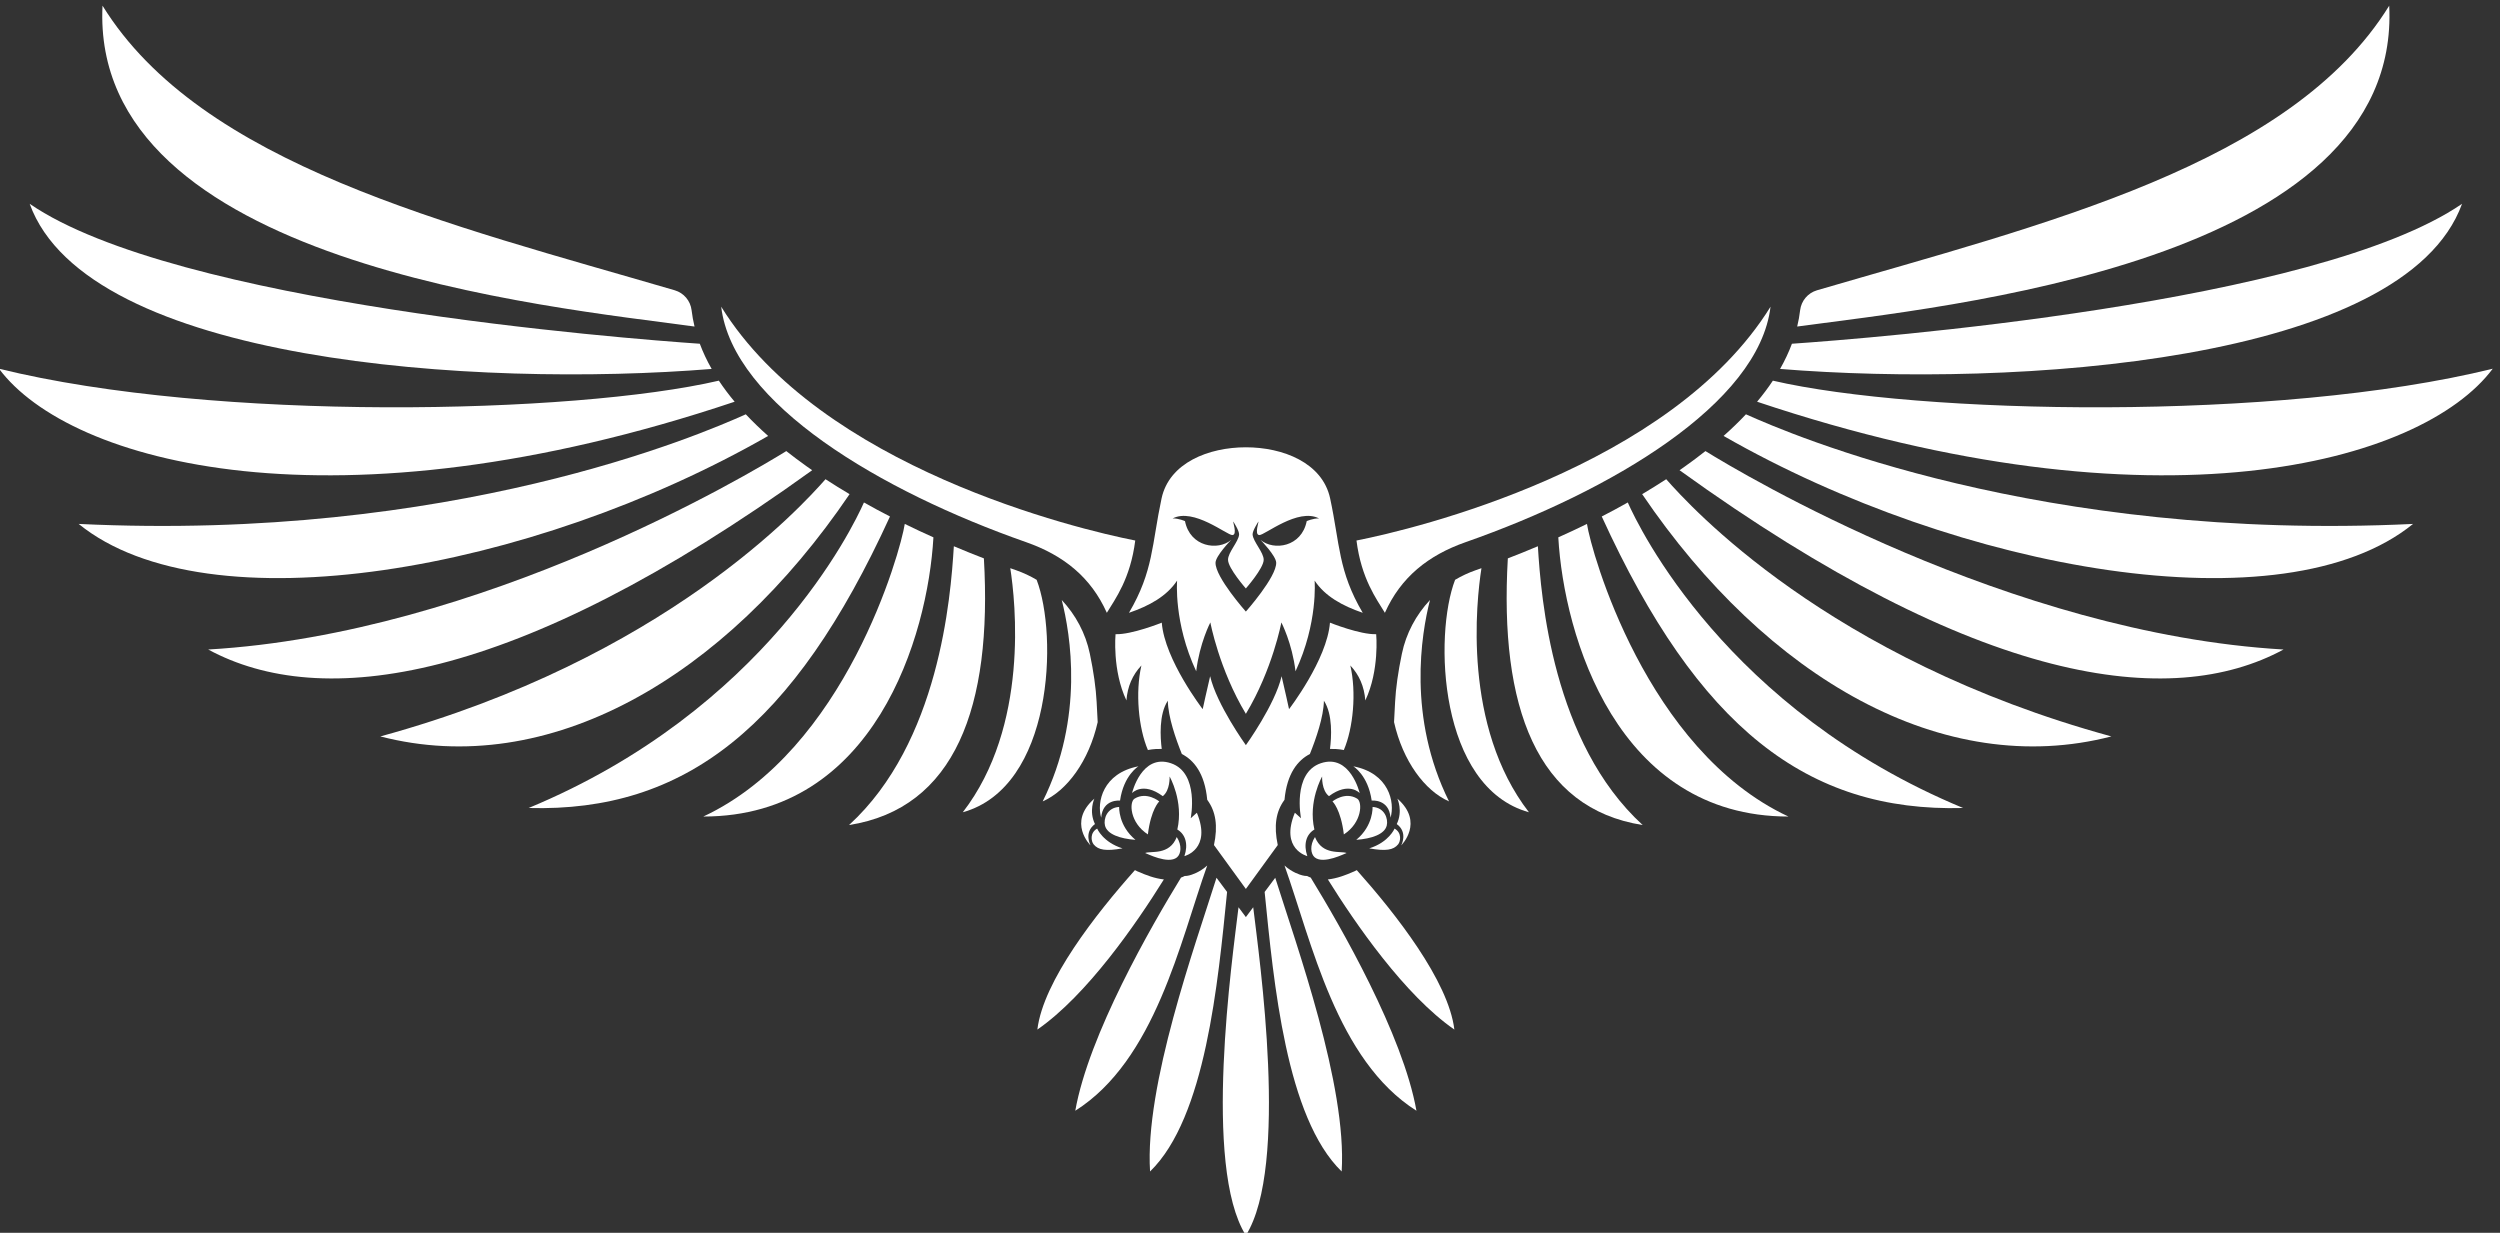 <?xml version="1.0" encoding="UTF-8" standalone="no"?>
<!-- Created with Inkscape (http://www.inkscape.org/) -->

<svg
   viewBox="0 0 2116.188 1043.547"
   sodipodi:docname="svg.svg"
   inkscape:version="1.3 (0e150ed6c4, 2023-07-21)"
   version="1.1"
   id="svg1"
   xmlns:inkscape="http://www.inkscape.org/namespaces/inkscape"
   xmlns:sodipodi="http://sodipodi.sourceforge.net/DTD/sodipodi-0.dtd"
   xmlns="http://www.w3.org/2000/svg"
   xmlns:svg="http://www.w3.org/2000/svg">
  <rect x="0" y="0" width="2116.188" height="1043.547" fill="#333333" stroke="none"/>
  <defs
     id="defs1" />
  <sodipodi:namedview
     id="namedview1"
     pagecolor="#505050"
     bordercolor="#ffffff"
     borderopacity="1"
     inkscape:showpageshadow="0"
     inkscape:pageopacity="0"
     inkscape:pagecheckerboard="1"
     inkscape:deskcolor="#d1d1d1"
     inkscape:zoom="0.41321429"
     inkscape:cx="1058.7727"
     inkscape:cy="521.52118"
     inkscape:window-width="3440"
     inkscape:window-height="1369"
     inkscape:window-x="0"
     inkscape:window-y="0"
     inkscape:window-maximized="1"
     inkscape:current-layer="group-R5">
    <inkscape:page
       x="0"
       y="0"
       inkscape:label="1"
       id="page1"
       width="2116.188"
       height="1043.547"
       margin="0"
       bleed="0" />
  </sodipodi:namedview>
  <g
     id="g1"
     inkscape:groupmode="layer"
     inkscape:label="1"
     transform="translate(-341.905,-878.227)">
    <g
       id="group-R5">
      <g
         id="g51">
        <path
           id="path3"
           d="m 11260.2,9991.6 c -6.7,89 -39.2,162.8 -95.4,222.6 39.6,-171.8 18.7,-397.5 -41.4,-538.6 0,0 -37.1,9.2 -88,7.1 9.3,73 18.8,220.2 -38.7,307 -1.6,-102.6 -50.7,-243.6 -89.3,-339.2 -75.6,-39 -145.8,-121.8 -161.5,-291.5 -55.2,-74.2 -68.6,-166.9 -42.9,-288 l -203,-279.3 -203,279.3 c 25.7,121.1 12.3,213.8 -42.9,288 -15.7,169.7 -85.9,252.5 -161.5,291.5 -38.6,95.6 -87.7,236.6 -89.3,339.2 -57.47,-86.8 -47.98,-234 -38.74,-307 -50.88,2.1 -87.96,-7.1 -87.96,-7.1 -60.11,141.1 -80.99,366.8 -41.38,538.6 -56.19,-59.8 -88.71,-133.6 -95.42,-222.6 -90.86,191.1 -69.22,421.6 -69.22,421.6 101.11,-4.2 294.23,73.3 294.23,73.3 18.35,-235.9 260.49,-550.5 260.49,-550.5 0,0 29.1,134.4 47.3,209.7 41.8,-180.9 227.4,-438.8 227.4,-438.8 0,0 185.7,257.9 227.4,438.8 18.2,-75.3 47.3,-209.7 47.3,-209.7 0,0 242.1,314.6 260.5,550.5 0,0 193.1,-77.5 294.2,-73.3 0,0 21.7,-230.5 -69.2,-421.6"
           style="fill:#ffffff;fill-opacity:1;fill-rule:nonzero;stroke:none"
           transform="matrix(0.133,0,0,-0.133,0,2800)" />
        <path
           id="path4"
           d="m 11384.8,10549.2 c -53.4,88.4 -149.9,216.3 -180.8,460.1 365.7,71.7 2000.6,463 2635.2,1488.1 -73.5,-619.7 -1021,-1176.2 -1939.7,-1498.2 -239.4,-83.9 -413.6,-223.7 -514.7,-450"
           style="fill:#ffffff;fill-opacity:1;fill-rule:nonzero;stroke:none"
           transform="matrix(0.133,0,0,-0.133,0,2800)" />
        <path
           id="path5"
           d="m 7160.79,12497.4 c 634.66,-1025.1 2269.46,-1416.4 2635.2,-1488.1 -30.88,-243.8 -127.39,-371.7 -180.79,-460.1 -101.12,226.3 -275.3,366.1 -514.74,450 -918.64,322 -1866.14,878.5 -1939.67,1498.2"
           style="fill:#ffffff;fill-opacity:1;fill-rule:nonzero;stroke:none"
           transform="matrix(0.133,0,0,-0.133,0,2800)" />
        <path
           id="path6"
           d="m 10887.3,11132.7 c -32.6,-164.7 -209.8,-190.5 -293.8,-119.5 5.8,-6 98.5,-102.2 99.6,-145 2.2,-91.4 -193.1,-311.2 -193.1,-311.2 0,0 -195.4,219.8 -193.1,311.2 1,42.8 93.7,139 99.6,145 -84,-71 -261.4,-45.2 -293.9,119.5 0,0 -41,18.7 -78.7,17 133.1,69.9 346.6,-107.1 380.3,-105.7 34,1.3 0.1,90.2 6.2,85.3 0,0 38.5,-58.9 36.6,-82.1 -3.7,-45.9 -71.3,-114 -70.5,-161.1 0.7,-53.6 113.5,-182 113.5,-182 0,0 112.8,128.4 113.5,182 0.7,47.1 -66.9,115.2 -70.6,161.1 -1.9,23.2 36.6,82.1 36.6,82.1 6,4.9 -27.8,-84 6.3,-85.3 33.6,-1.4 247,175.6 380.2,105.7 -37.6,1.7 -78.7,-17 -78.7,-17 z m 356.5,-583.5 c -156.5,266.2 -144.7,435.6 -207.4,727.8 -48.9,227.9 -301,325.6 -536.4,325.6 -235.5,0 -487.7,-97.7 -536.58,-325.6 -62.62,-292.2 -50.9,-461.6 -207.4,-727.8 129.98,44.5 240.43,105.6 306.38,205.1 0,0 -23,-268.1 121.5,-577.3 21.3,179.2 90,311 90,311 0,0 55.7,-298.5 226.1,-581.8 170.3,283.3 225.9,581.8 225.9,581.8 0,0 68.8,-131.8 90.1,-311 144.4,309.2 121.5,577.3 121.5,577.3 65.9,-99.5 176.4,-160.6 306.3,-205.1"
           style="fill:#ffffff;fill-opacity:1;fill-rule:nonzero;stroke:none"
           transform="matrix(0.133,0,0,-0.133,0,2800)" />
        <path
           id="path7"
           d="m 14008.9,12371.2 c 8.4,34.4 14.6,69.1 18.7,103.8 7.2,59.9 49.3,109.9 107.3,126.9 1440.6,421.5 3014.9,796.5 3641.9,1811.4 80.6,-1640.2 -2847.5,-1916 -3767.9,-2042.1"
           style="fill:#ffffff;fill-opacity:1;fill-rule:nonzero;stroke:none"
           transform="matrix(0.133,0,0,-0.133,0,2800)" />
        <path
           id="path8"
           d="m 13900,12101.3 c 30.2,53.3 55.4,106.6 75.4,160.4 477.1,32.8 3337.9,253.8 4265,890.6 -367.1,-1012.6 -2850.1,-1171.6 -4340.4,-1051"
           style="fill:#ffffff;fill-opacity:1;fill-rule:nonzero;stroke:none"
           transform="matrix(0.133,0,0,-0.133,0,2800)" />
        <path
           id="path9"
           d="m 18435.7,12102.8 c -451.8,-605.2 -2139.6,-1062.2 -4682,-210.1 37.2,44.4 70.6,89.1 100.4,134 923.4,-214.1 3206.7,-263.2 4581.6,76.1"
           style="fill:#ffffff;fill-opacity:1;fill-rule:nonzero;stroke:none"
           transform="matrix(0.133,0,0,-0.133,0,2800)" />
        <path
           id="path10"
           d="m 17928.6,11114.9 c -824.3,-669.1 -2884.6,-301.4 -4388.2,560 51.4,45.6 98.9,91.5 142.3,137.7 288,-129.3 1873.1,-812.2 4245.9,-697.7"
           style="fill:#ffffff;fill-opacity:1;fill-rule:nonzero;stroke:none"
           transform="matrix(0.133,0,0,-0.133,0,2800)" />
        <path
           id="path11"
           d="m 13425,11578.5 c 225.4,-139.5 1931.2,-1161.8 3679.3,-1262.9 -718,-388.5 -1941,-231.6 -3844.1,1141.1 12.1,8.4 24.1,16.9 36.1,25.4 44.9,32 87.8,64.1 128.7,96.4"
           style="fill:#ffffff;fill-opacity:1;fill-rule:nonzero;stroke:none"
           transform="matrix(0.133,0,0,-0.133,0,2800)" />
        <path
           id="path12"
           d="m 16008.6,9762.5 c -1068.4,-276.7 -2191.1,368.8 -2986.4,1541.9 51.6,30.5 102.7,62.2 153.1,95.1 148.5,-168.1 1027.3,-1143.5 2833.3,-1637"
           style="fill:#ffffff;fill-opacity:1;fill-rule:nonzero;stroke:none"
           transform="matrix(0.133,0,0,-0.133,0,2800)" />
        <path
           id="path13"
           d="m 15064.9,9306.9 c -993.7,-27 -1686.3,512.8 -2299.9,1855.4 55.2,28.3 110.6,58 165.7,89.2 71.2,-160.9 628.6,-1319.7 2134.2,-1944.6"
           style="fill:#ffffff;fill-opacity:1;fill-rule:nonzero;stroke:none"
           transform="matrix(0.133,0,0,-0.133,0,2800)" />
        <path
           id="path14"
           d="m 13953.1,9252.6 c -1090.2,0 -1428.9,1148.3 -1464.6,1776.9 59.9,26.7 120.9,55.2 182.4,85.4 26.8,-176 376.4,-1439.2 1282.2,-1862.3"
           style="fill:#ffffff;fill-opacity:1;fill-rule:nonzero;stroke:none"
           transform="matrix(0.133,0,0,-0.133,0,2800)" />
        <path
           id="path15"
           d="m 13025.6,9198.4 c -674.3,106.1 -912.9,751 -858.3,1697.2 61.4,23.7 125.4,49.4 191.2,77.3 20,-328.4 93.6,-1249.8 667.1,-1774.5"
           style="fill:#ffffff;fill-opacity:1;fill-rule:nonzero;stroke:none"
           transform="matrix(0.133,0,0,-0.133,0,2800)" />
        <path
           id="path16"
           d="m 12301.6,9279.8 c -575.1,159.8 -605.9,1125.7 -470,1479.4 41,24.4 84.8,44.9 130.7,61 12.2,4.3 24.6,8.6 37.1,13 -33,-211.5 -121.2,-1005.6 302.2,-1553.4"
           style="fill:#ffffff;fill-opacity:1;fill-rule:nonzero;stroke:none"
           transform="matrix(0.133,0,0,-0.133,0,2800)" />
        <path
           id="path17"
           d="m 3223.24,14413.3 c 626.99,-1014.9 2201.22,-1389.9 3641.9,-1811.4 57.95,-17 100.08,-67 107.21,-126.9 4.18,-34.7 10.38,-69.4 18.73,-103.8 -920.41,126.1 -3848.45,401.9 -3767.84,2042.1"
           style="fill:#ffffff;fill-opacity:1;fill-rule:nonzero;stroke:none"
           transform="matrix(0.133,0,0,-0.133,0,2800)" />
        <path
           id="path18"
           d="m 2759.56,13152.3 c 927.12,-636.8 3787.96,-857.8 4265.06,-890.6 19.99,-53.8 45.18,-107.1 75.43,-160.4 -1490.39,-120.6 -3973.37,38.4 -4340.49,1051"
           style="fill:#ffffff;fill-opacity:1;fill-rule:nonzero;stroke:none"
           transform="matrix(0.133,0,0,-0.133,0,2800)" />
        <path
           id="path19"
           d="m 2564.29,12102.8 c 1374.88,-339.3 3658.24,-290.2 4581.57,-76.1 29.87,-44.9 63.28,-89.6 100.48,-134 -2542.43,-852.1 -4230.26,-395.1 -4682.05,210.1"
           style="fill:#ffffff;fill-opacity:1;fill-rule:nonzero;stroke:none"
           transform="matrix(0.133,0,0,-0.133,0,2800)" />
        <path
           id="path20"
           d="m 3071.38,11114.9 c 2372.86,-114.5 3957.92,568.4 4245.96,697.7 43.4,-46.2 90.86,-92.1 142.24,-137.7 -1503.56,-861.4 -3563.84,-1229.1 -4388.2,-560"
           style="fill:#ffffff;fill-opacity:1;fill-rule:nonzero;stroke:none"
           transform="matrix(0.133,0,0,-0.133,0,2800)" />
        <path
           id="path21"
           d="M 7739.77,11456.7 C 5836.67,10084 4613.67,9927.1 3895.74,10315.6 5643.81,10416.7 7349.61,11439 7575,11578.5 c 40.87,-32.3 83.77,-64.4 128.7,-96.4 12.02,-8.5 24.04,-17 36.07,-25.4"
           style="fill:#ffffff;fill-opacity:1;fill-rule:nonzero;stroke:none"
           transform="matrix(0.133,0,0,-0.133,0,2800)" />
        <path
           id="path22"
           d="m 4991.36,9762.5 c 1806.08,493.5 2684.88,1468.9 2833.32,1637 50.37,-32.9 101.5,-64.6 153.13,-95.1 C 7182.52,10131.3 6059.82,9485.8 4991.36,9762.5"
           style="fill:#ffffff;fill-opacity:1;fill-rule:nonzero;stroke:none"
           transform="matrix(0.133,0,0,-0.133,0,2800)" />
        <path
           id="path23"
           d="m 5935.13,9306.9 c 1505.6,624.9 2062.93,1783.7 2134.18,1944.6 55.05,-31.2 110.48,-60.9 165.66,-89.2 C 7621.44,9819.7 6928.82,9279.9 5935.13,9306.9"
           style="fill:#ffffff;fill-opacity:1;fill-rule:nonzero;stroke:none"
           transform="matrix(0.133,0,0,-0.133,0,2800)" />
        <path
           id="path24"
           d="m 8511.48,11029.5 c -35.68,-628.6 -374.39,-1776.9 -1464.55,-1776.9 905.76,423.1 1255.36,1686.3 1282.19,1862.3 61.51,-30.2 122.51,-58.7 182.36,-85.4"
           style="fill:#ffffff;fill-opacity:1;fill-rule:nonzero;stroke:none"
           transform="matrix(0.133,0,0,-0.133,0,2800)" />
        <path
           id="path25"
           d="m 7974.39,9198.4 c 573.54,524.7 647.11,1446.1 667.07,1774.5 65.8,-27.9 129.83,-53.6 191.22,-77.3 54.66,-946.2 -184.01,-1591.1 -858.29,-1697.2"
           style="fill:#ffffff;fill-opacity:1;fill-rule:nonzero;stroke:none"
           transform="matrix(0.133,0,0,-0.133,0,2800)" />
        <path
           id="path26"
           d="m 8698.4,9279.8 c 423.45,547.8 335.24,1341.9 302.21,1553.4 12.53,-4.4 24.93,-8.7 37.08,-13 45.94,-16.1 89.72,-36.6 130.73,-61 135.92,-353.7 105.04,-1319.6 -470.02,-1479.4"
           style="fill:#ffffff;fill-opacity:1;fill-rule:nonzero;stroke:none"
           transform="matrix(0.133,0,0,-0.133,0,2800)" />
        <path
           id="path27"
           d="m 11671.9,10630.7 c -55.6,-217.1 -144.4,-747.4 121.2,-1281.8 -155.1,68.1 -294,257.1 -350,504.5 l 6.7,128.4 c 4.7,88.9 19.2,192.3 43.3,307.4 26.9,129.2 89.9,246.9 178.8,341.5"
           style="fill:#ffffff;fill-opacity:1;fill-rule:nonzero;stroke:none"
           transform="matrix(0.133,0,0,-0.133,0,2800)" />
        <path
           id="path28"
           d="m 10546.8,8675.3 c 38.5,-324 229.4,-1649.1 -46.8,-2088.6 -276.2,439.5 -85.3,1764.6 -46.8,2088.6 l 46.8,-62.7 46.8,62.7"
           style="fill:#ffffff;fill-opacity:1;fill-rule:nonzero;stroke:none"
           transform="matrix(0.133,0,0,-0.133,0,2800)" />
        <path
           id="path29"
           d="m 10686.9,8862.9 c 135.7,-432.3 457.5,-1321.6 422.8,-1869.3 -353.6,343 -432.2,1201.8 -490.2,1779 l 67.4,90.3"
           style="fill:#ffffff;fill-opacity:1;fill-rule:nonzero;stroke:none"
           transform="matrix(0.133,0,0,-0.133,0,2800)" />
        <path
           id="path30"
           d="m 10912.7,8864.1 c 190.6,-310.9 587.2,-999.9 673,-1484 -508.2,321.2 -666.9,1075.2 -839.8,1560.9 48.7,-44.4 101,-59.9 114.5,-63.1 9.8,-2.6 19.5,-3.7 29.4,-3.8 6.9,-3.7 14.5,-7.1 22.9,-10"
           style="fill:#ffffff;fill-opacity:1;fill-rule:nonzero;stroke:none"
           transform="matrix(0.133,0,0,-0.133,0,2800)" />
        <path
           id="path31"
           d="m 9206.89,9348.9 c 265.63,534.4 176.79,1064.7 121.24,1281.8 88.83,-94.6 151.86,-212.3 178.81,-341.5 24.05,-115.1 38.6,-218.5 43.28,-307.4 l 6.71,-128.4 C 9500.87,9606 9362.04,9417 9206.89,9348.9"
           style="fill:#ffffff;fill-opacity:1;fill-rule:nonzero;stroke:none"
           transform="matrix(0.133,0,0,-0.133,0,2800)" />
        <path
           id="path32"
           d="m 11206,8911.5 c 245.9,-276 583.6,-704.8 621,-1014.8 -316.4,219.3 -629.8,674 -805.1,955.6 58.6,6.2 115.2,28.2 159.7,48 l 0.5,0.2 c 1.9,0.6 3.7,1.3 5.6,2 6.4,2.6 12.5,5.6 18.3,9"
           style="fill:#ffffff;fill-opacity:1;fill-rule:nonzero;stroke:none"
           transform="matrix(0.133,0,0,-0.133,0,2800)" />
        <path
           id="path33"
           d="m 10380.5,8772.6 c -58,-577.2 -136.6,-1436 -490.23,-1779 -34.67,547.7 287.13,1437 422.83,1869.3 l 67.4,-90.3"
           style="fill:#ffffff;fill-opacity:1;fill-rule:nonzero;stroke:none"
           transform="matrix(0.133,0,0,-0.133,0,2800)" />
        <path
           id="path34"
           d="m 10891.1,9000.6 c 0,0 -175.3,43.8 -79.2,276.2 l 39.1,-35.2 c 0,0 -57.2,288.3 125.8,350.2 187.5,63.4 247.6,-190 247.6,-190 0,0 -67.9,75.2 -195.5,-19.5 -48,37.1 -43.5,125.2 -43.5,125.2 0,0 -90.6,-157.8 -49.2,-337.6 -52.9,-31.1 -70.3,-94.9 -45.1,-169.3"
           style="fill:#ffffff;fill-opacity:1;fill-rule:nonzero;stroke:none"
           transform="matrix(0.133,0,0,-0.133,0,2800)" />
        <path
           id="path35"
           d="m 11123.6,9138.8 c -19.5,161.2 -72.4,210.1 -72.4,210.1 0,0 79.9,65.1 157.2,17.6 35,-21.4 31,-152.9 -84.8,-227.7"
           style="fill:#ffffff;fill-opacity:1;fill-rule:nonzero;stroke:none"
           transform="matrix(0.133,0,0,-0.133,0,2800)" />
        <path
           id="path36"
           d="m 10939.9,9122.1 c 46.9,-119.1 165.7,-86.7 201.1,-101.7 -7.3,-1.3 -146.3,-74.5 -202.7,-27.6 -25.8,21.4 -33,76.4 1.6,129.3"
           style="fill:#ffffff;fill-opacity:1;fill-rule:nonzero;stroke:none"
           transform="matrix(0.133,0,0,-0.133,0,2800)" />
        <path
           id="path37"
           d="m 11141.3,9020.3 c -0.1,0 -0.2,0 -0.3,0.1 0.3,0 0.4,0 0.3,-0.1"
           style="fill:#ffffff;fill-opacity:1;fill-rule:nonzero;stroke:none"
           transform="matrix(0.133,0,0,-0.133,0,2800)" />
        <path
           id="path38"
           d="m 11183.6,9572.3 c 227.6,-43.6 266.3,-229.4 237.2,-327.1 -9.6,121.3 -120,108.8 -120,108.8 -23.3,162.7 -117.2,218.3 -117.2,218.3"
           style="fill:#ffffff;fill-opacity:1;fill-rule:nonzero;stroke:none"
           transform="matrix(0.133,0,0,-0.133,0,2800)" />
        <path
           id="path39"
           d="m 11202.6,9104.3 c 110.1,90.8 103.8,209.3 103.8,209.3 77,-4 100.9,-76.2 90.2,-118.6 -13.8,-55.2 -95.6,-83.7 -194,-90.7"
           style="fill:#ffffff;fill-opacity:1;fill-rule:nonzero;stroke:none"
           transform="matrix(0.133,0,0,-0.133,0,2800)" />
        <path
           id="path40"
           d="m 11488.8,9069.2 c 0,0 44.7,81.8 -28.4,135.5 40.4,83.2 3.9,161.8 3.9,161.8 173.2,-151.4 24.5,-297.3 24.5,-297.3"
           style="fill:#ffffff;fill-opacity:1;fill-rule:nonzero;stroke:none"
           transform="matrix(0.133,0,0,-0.133,0,2800)" />
        <path
           id="path41"
           d="m 11285.1,9050 c 125.2,39 161.3,125.9 161.3,125.9 47.3,-26.6 38.7,-80.7 22.4,-100.6 -29.5,-35.8 -77.5,-44.3 -183.7,-25.3"
           style="fill:#ffffff;fill-opacity:1;fill-rule:nonzero;stroke:none"
           transform="matrix(0.133,0,0,-0.133,0,2800)" />
        <path
           id="path42"
           d="m 10108.9,9000.6 c 25.2,74.4 7.8,138.2 -45.1,169.3 41.4,179.8 -49.2,337.6 -49.2,337.6 0,0 4.5,-88.1 -43.47,-125.2 -127.62,94.7 -195.58,19.5 -195.58,19.5 0,0 60.11,253.4 247.65,190 183,-61.9 125.8,-350.2 125.8,-350.2 l 39.1,35.2 c 96.1,-232.4 -79.2,-276.2 -79.2,-276.2"
           style="fill:#ffffff;fill-opacity:1;fill-rule:nonzero;stroke:none"
           transform="matrix(0.133,0,0,-0.133,0,2800)" />
        <path
           id="path43"
           d="m 9791.59,9366.5 c 77.35,47.5 157.23,-17.6 157.23,-17.6 0,0 -52.92,-48.9 -72.45,-210.1 -115.79,74.8 -119.8,206.3 -84.78,227.7"
           style="fill:#ffffff;fill-opacity:1;fill-rule:nonzero;stroke:none"
           transform="matrix(0.133,0,0,-0.133,0,2800)" />
        <path
           id="path44"
           d="m 9858.97,9020.4 c 35.44,15 154.23,-17.4 201.13,101.7 34.6,-52.9 27.4,-107.9 1.6,-129.3 -56.4,-46.9 -195.38,26.3 -202.73,27.6"
           style="fill:#ffffff;fill-opacity:1;fill-rule:nonzero;stroke:none"
           transform="matrix(0.133,0,0,-0.133,0,2800)" />
        <path
           id="path45"
           d="m 9858.97,9020.4 c -0.1,-0.1 -0.21,-0.1 -0.3,-0.1 -0.06,0.1 0.06,0.1 0.3,0.1"
           style="fill:#ffffff;fill-opacity:1;fill-rule:nonzero;stroke:none"
           transform="matrix(0.133,0,0,-0.133,0,2800)" />
        <path
           id="path46"
           d="m 9579.18,9245.2 c -29.05,97.7 9.66,283.5 237.27,327.1 0,0 -93.95,-55.6 -117.26,-218.3 0,0 -110.42,12.5 -120.01,-108.8"
           style="fill:#ffffff;fill-opacity:1;fill-rule:nonzero;stroke:none"
           transform="matrix(0.133,0,0,-0.133,0,2800)" />
        <path
           id="path47"
           d="m 9797.41,9104.3 c -98.43,7 -180.2,35.5 -194.04,90.7 -10.64,42.4 13.2,114.6 90.24,118.6 0,0 -6.29,-118.5 103.8,-209.3"
           style="fill:#ffffff;fill-opacity:1;fill-rule:nonzero;stroke:none"
           transform="matrix(0.133,0,0,-0.133,0,2800)" />
        <path
           id="path48"
           d="m 9511.24,9069.2 c 0,0 -148.78,145.9 24.46,297.3 0,0 -36.51,-78.6 3.91,-161.8 -73.1,-53.7 -28.37,-135.5 -28.37,-135.5"
           style="fill:#ffffff;fill-opacity:1;fill-rule:nonzero;stroke:none"
           transform="matrix(0.133,0,0,-0.133,0,2800)" />
        <path
           id="path49"
           d="m 9531.23,9075.3 c -16.36,19.9 -24.88,74 22.36,100.6 0,0 36.13,-86.9 161.29,-125.9 -106.17,-19 -154.23,-10.5 -183.65,25.3"
           style="fill:#ffffff;fill-opacity:1;fill-rule:nonzero;stroke:none"
           transform="matrix(0.133,0,0,-0.133,0,2800)" />
        <path
           id="path50"
           d="m 10254.1,8941 c -172.9,-485.7 -331.56,-1239.7 -839.79,-1560.9 85.8,484.1 482.42,1173.1 672.99,1484 8.4,2.9 16,6.3 22.9,10 9.9,0.1 19.6,1.2 29.4,3.8 13.5,3.2 65.8,18.7 114.5,63.1"
           style="fill:#ffffff;fill-opacity:1;fill-rule:nonzero;stroke:none"
           transform="matrix(0.133,0,0,-0.133,0,2800)" />
        <path
           id="path51"
           d="m 9978.1,8852.3 c -175.28,-281.6 -488.74,-736.3 -805.13,-955.6 37.46,310 375.11,738.8 620.99,1014.8 5.83,-3.4 11.9,-6.4 18.35,-9 1.9,-0.7 3.68,-1.4 5.57,-2 l 0.51,-0.2 c 44.54,-19.8 101.12,-41.8 159.71,-48"
           style="fill:#ffffff;fill-opacity:1;fill-rule:nonzero;stroke:none"
           transform="matrix(0.133,0,0,-0.133,0,2800)" />
      </g>
    </g>
  </g>
</svg>
